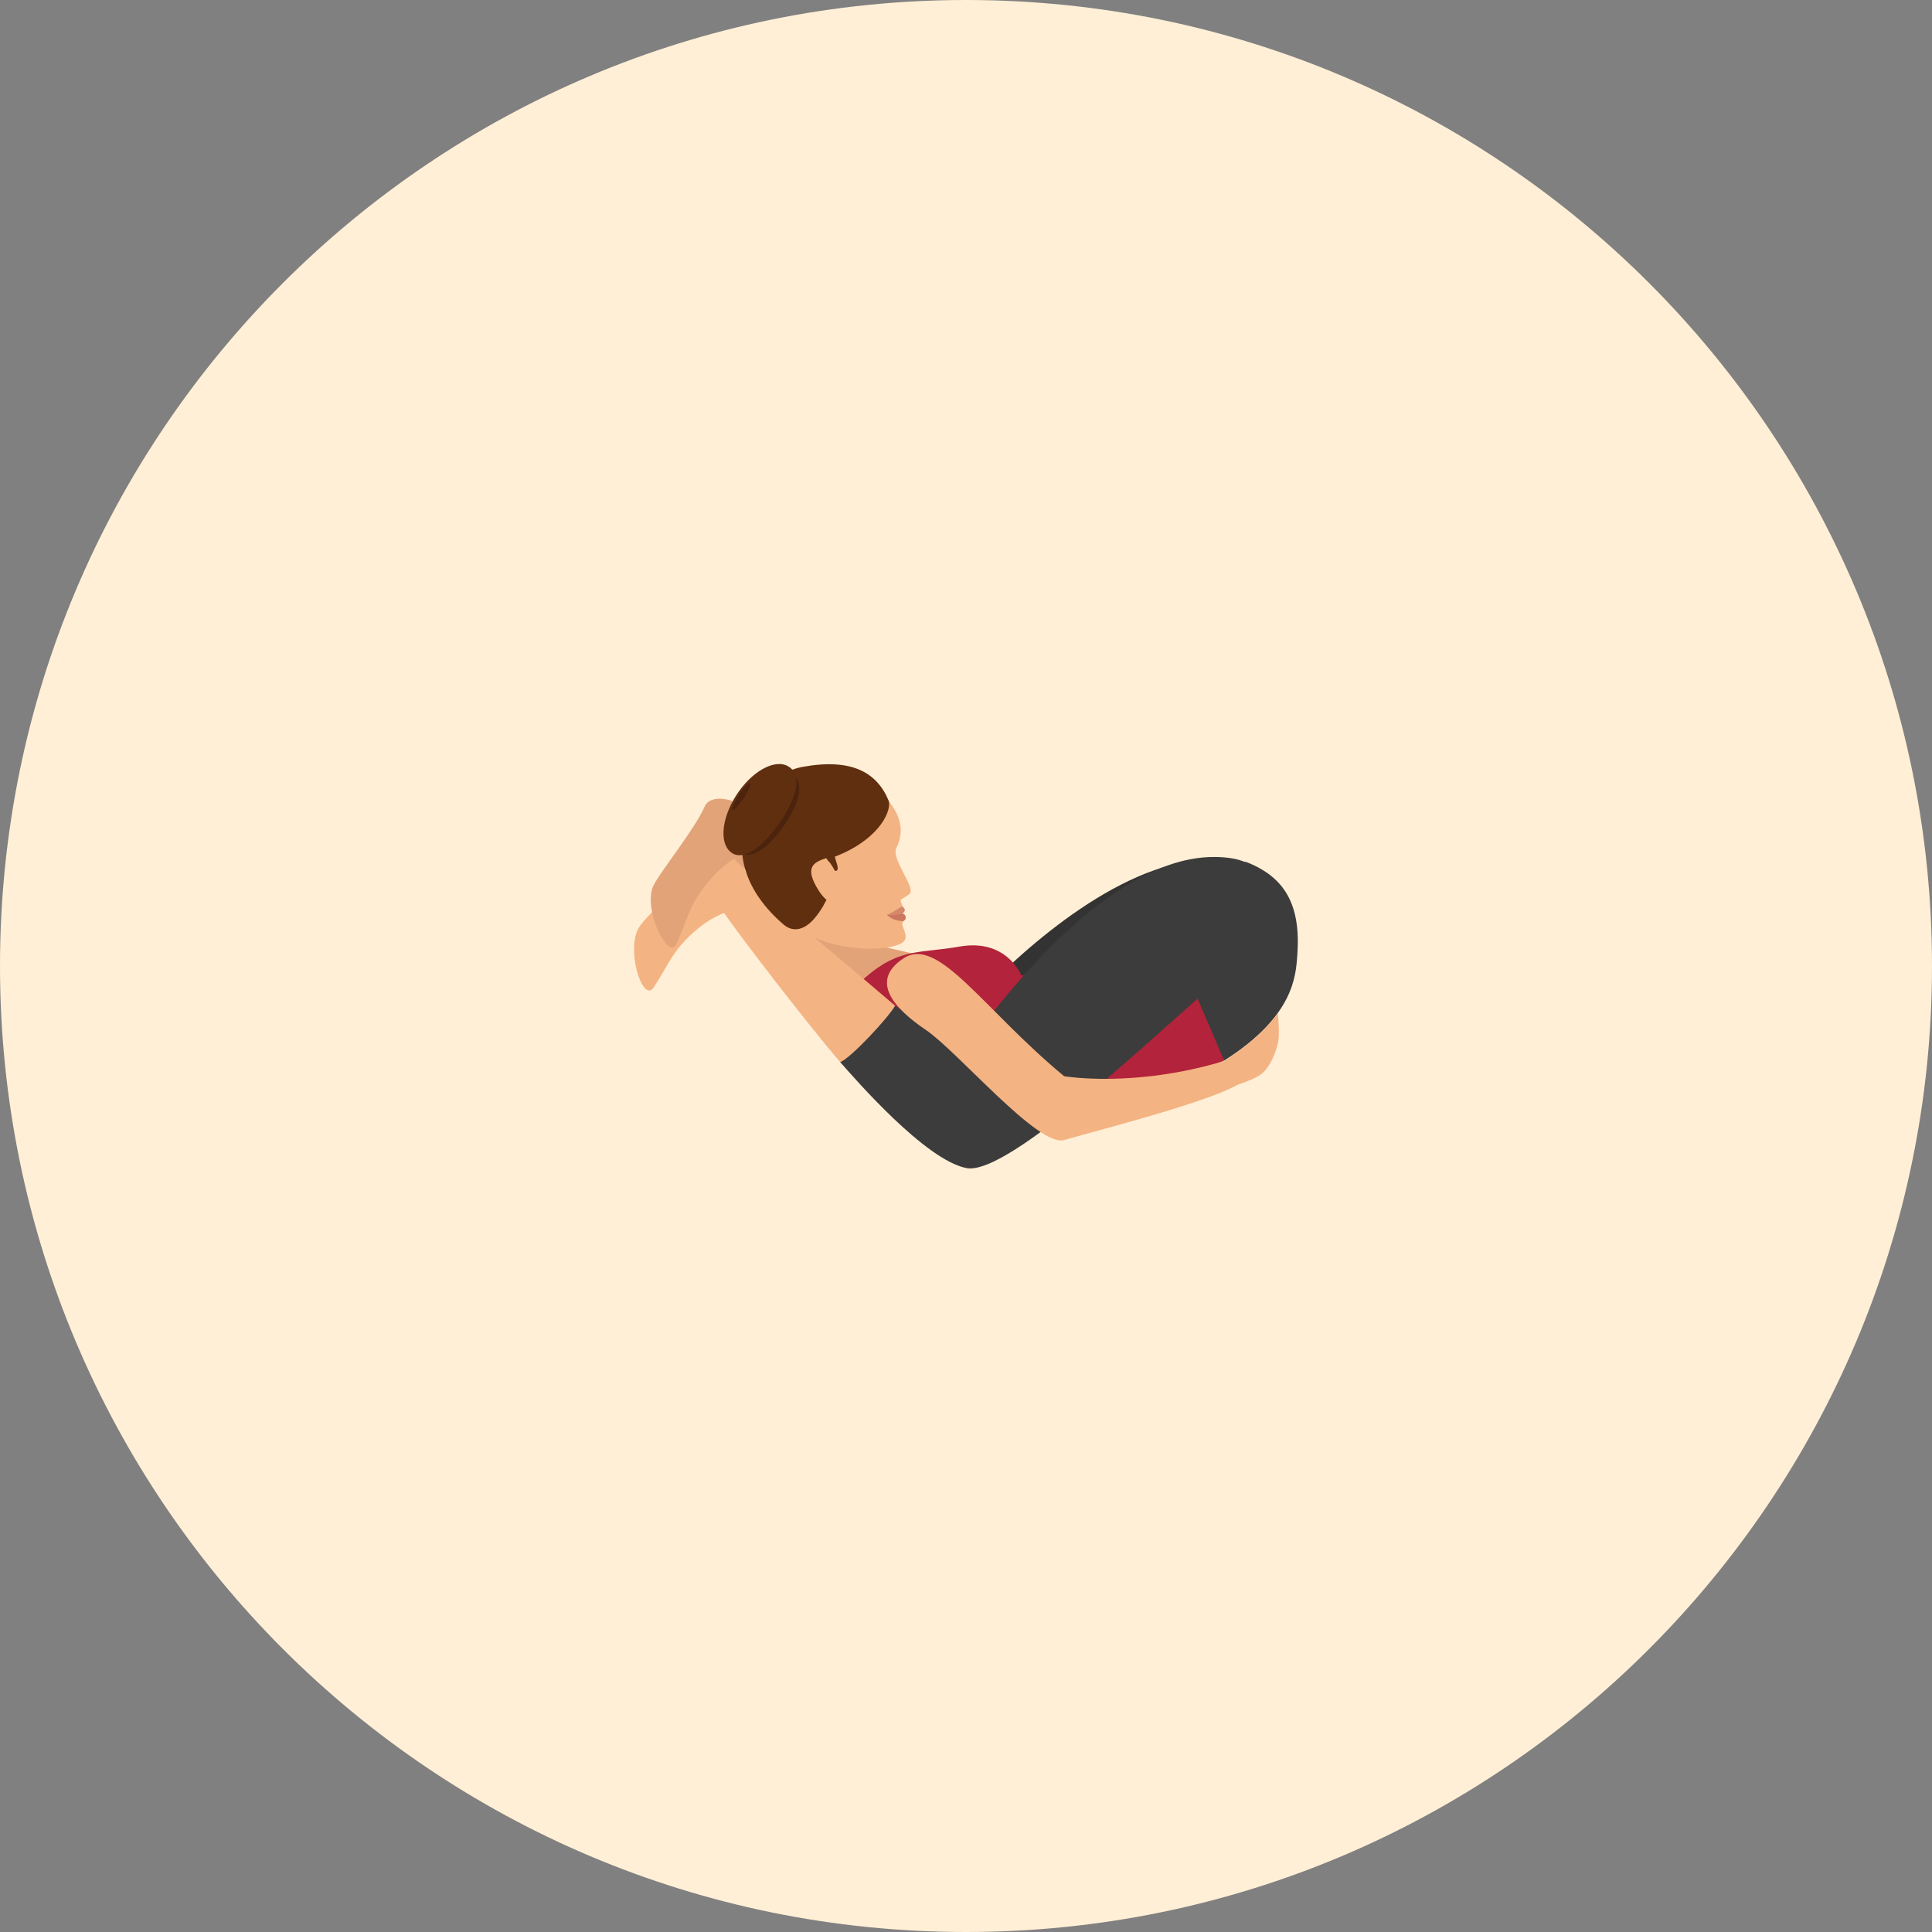 <?xml version="1.0" encoding="iso-8859-1"?>
<!-- Generator: Adobe Illustrator 19.0.0, SVG Export Plug-In . SVG Version: 6.00 Build 0)  -->
<svg version="1.1" id="Layer_1" xmlns="http://www.w3.org/2000/svg" xmlns:xlink="http://www.w3.org/1999/xlink" x="0px" y="0px"
	 viewBox="0 0 496.2 496.2" style="enable-background:new 0 0 496.2 496.2;" xml:space="preserve">
<rect x="0" y="0" width="496.2" height="496.2" fill="#808080" stroke="none"/>
<path style="fill:#FFEFD6;" d="M0,248.1C0,111.1,111.1,0,248.1,0s248.1,111.1,248.1,248.1S385.1,496.2,248.1,496.2S0,385.1,0,248.1z
	"/>
<path style="fill:#E2A379;" d="M227.5,243.3c0,0-2-6-8.3-11.3l-10.5,8.8c4.8,5.5,10.7,13.1,10.7,13.1c9.3-8.4,12.1-8,15.5-8.9
	L227.5,243.3z"/>
<path style="fill:#333333;" d="M311.4,220.7c-22.7,0-47.5,22-60.5,35.5v36.1c17-7.7,47-32.2,59.4-40.9
	C310.3,251.5,339.2,220.7,311.4,220.7z"/>
<path style="fill:#B3233B;" d="M246.5,243.1c-10.2,1.8-15.5,0.3-24.2,7.9c-1.1,0.9-2.3,2.6-3,4.3c-1.1,2.7-2.2,6.1-0.9,9.8
	c1.4,4.2,4,10.8,8.2,13.5c5,3.1,14.1,9.3,30.8,7.4c30.1-3.4,43.5-8,57-13.6l-10.2-37.9c-19,9-29.4,15.8-41.9,16
	C262.3,250.5,258.6,241,246.5,243.1z"/>
<path style="fill:#F4B382;" d="M164.3,237.9c2.3-3.4,12.6-12.4,16.3-18c2-3,8-0.7,9.9,2.2c1.4,2.2,2.2,4.8,3.4,5.8
	c6.4,5.4,28.3,23.8,36,30.4c2.6,2.2-11.8,17.2-14.1,14.5c-9.4-11-26.9-33.9-29.8-38.3c0,0-5.2,1.5-11.1,8.2c-2.9,3.4-4.5,7.2-7.1,11
	C165,257.7,160.5,243.4,164.3,237.9z"/>
<path style="fill:#E2A379;" d="M193.9,220.3c1.6-1.9,3.3-3.6,5-5.4c-1.4-0.8-2.5-1.5-3.4-2c-1.4-0.8-2.5-3.2-4.3-5.2
	c-2.3-2.6-8.7-3.9-10.2-0.6c-2.7,6.1-11.4,16.7-13.2,20.4c-2.8,6,3.9,19.4,5.9,15c2-4.2,2.9-8.2,5.3-12c4.8-7.6,9.6-9.9,9.6-9.9
	c0.6,0.7,1.8,1.9,3.4,3.4C192.3,222.7,192.9,221.4,193.9,220.3z"/>
<path style="fill:#F4B382;" d="M230.2,217.8c2.9-5.7-0.4-10.3-2.7-12.9c-7-8-13.1-7.8-20.6-6.3c-10,1.9-8.8,28.9-7.1,33.2
	c4.4,11.1,21.2,12.6,27.7,11.6c7.2-1.1,4.9-3.3,4.2-6.1c0-0.1,0.3-0.6,0.3-0.6c-0.2-1-0.5-2.3-0.1-3.8c0,0-0.4-0.8-0.5-1.3
	c-0.1-0.3-0.1-0.5,0.2-0.7c1-0.6,1.9-1.1,2.2-1.6C234.8,227.6,228.9,220.5,230.2,217.8z"/>
<path style="fill:#D6876B;" d="M227.8,234.9c0,0,0.8,0.3,4-0.3c0.4-0.3,1-0.8,0.2-1.6C231.5,232.4,230.1,234.2,227.8,234.9z"/>
<path style="fill:#CC785E;" d="M227.8,234.9c0,0,1,1.5,4.1,1.7c0.4-0.1,0.7-0.5,0.7-0.7c0.2-1-0.8-1.3-0.8-1.3
	C228.6,235.2,227.8,234.9,227.8,234.9z"/>
<path style="fill:#602F0F;" d="M205.9,197c-12.2,2.3-25.1,22.9-4.6,40.5c1.4,1.2,4.2,2.3,7.5-1.2c2.3-2.5,3.6-5.5,3.6-5.5
	c0.4-0.9,0.8-1.9,1.2-3c0.5-1.2-1.4-7-0.2-7.4c11.6-4.1,15.5-11.4,14.9-14.6C225.3,198.4,218.8,194.6,205.9,197z"/>
<path style="fill:#F4B382;" d="M209.6,227.6c2.8,5.1,5.1,4.9,8.3,4l-3.4-8.1l-2.3-3.1C209.1,221.4,206.8,222.6,209.6,227.6z"/>
<path style="fill:#4C230C;" d="M190.3,219.1c-3.3-1.9-3.1-8,0.5-13.7s9.1-8.7,12.4-6.8c3.3,1.9,2.5,6.7-1.1,12.3
	C198.5,216.6,193.6,221,190.3,219.1z"/>
<g>
	<path style="fill:#602F0F;" d="M214.8,221.4c-0.3-0.9-0.5-1.8-0.6-2.6c-0.2-1-0.1-1.7-0.1-1.7l-3.3,1.9c0.1,0.5,0.2,1,0.3,1.6
		c0,0,0.4-0.2,1-0.5H212c0.6,0.7,1.5,1.8,2.4,3.5C214.3,223.6,215.8,224.3,214.8,221.4z"/>
	<path style="fill:#602F0F;" d="M188.2,219.2c-3.5-2-3.1-8.6,0.8-14.8c3.9-6.2,9.9-9.6,13.4-7.6s2.5,7.2-1.4,13.4
		C197,216.3,191.7,221.2,188.2,219.2z"/>
</g>
<path style="fill:#4C230C;" d="M188.2,208c-0.4-0.2,0.3-1.9,1.5-3.8c1.2-1.9,2.5-3.3,2.9-3c0.4,0.2-0.2,1.6-1.4,3.5
	C189.9,206.5,188.6,208.2,188.2,208z"/>
<g>
	<path style="fill:#3D3C3C;" d="M246.4,271.9c-4.3-3.9-6.8-7.1-16.5-13.6c-1.7,3-11.2,13.3-14.1,14.5c3.9,4.4,21.8,25.1,32.4,27.2
		c11.1,2.2,50.8-36.6,65.4-48.7c0,0,26-31.2-1.8-31.2C279.9,220,246.4,271.9,246.4,271.9z"/>
	<path style="fill:#3D3C3C;" d="M314.4,272.4l-7.8-18.2c0,0,10.4-34.1,13.5-32.8c10,3.9,14,11.1,13.1,23.8
		C332.8,250.6,332.4,261,314.4,272.4z"/>
</g>
<path style="fill:#F4B382;" d="M328.2,260.3c-5.4,7.2-13.8,12.2-13.8,12.2c-23.3,7-41.1,3.9-41.1,3.9
	c-20.9-17.3-32.3-36.1-41.2-30.3s-2.5,12.9,5.8,18.5c8.2,5.6,28.8,30.1,35.4,28.2c5.3-1.6,35.7-9.3,44.2-14c1.1-0.6,3.4-1.1,5.8-2.5
	c3.1-1.8,4.8-7.3,5-8.9C328.7,265.4,328.2,260.3,328.2,260.3z"/>
<g>
</g>
<g>
</g>
<g>
</g>
<g>
</g>
<g>
</g>
<g>
</g>
<g>
</g>
<g>
</g>
<g>
</g>
<g>
</g>
<g>
</g>
<g>
</g>
<g>
</g>
<g>
</g>
<g>
</g>
</svg>
